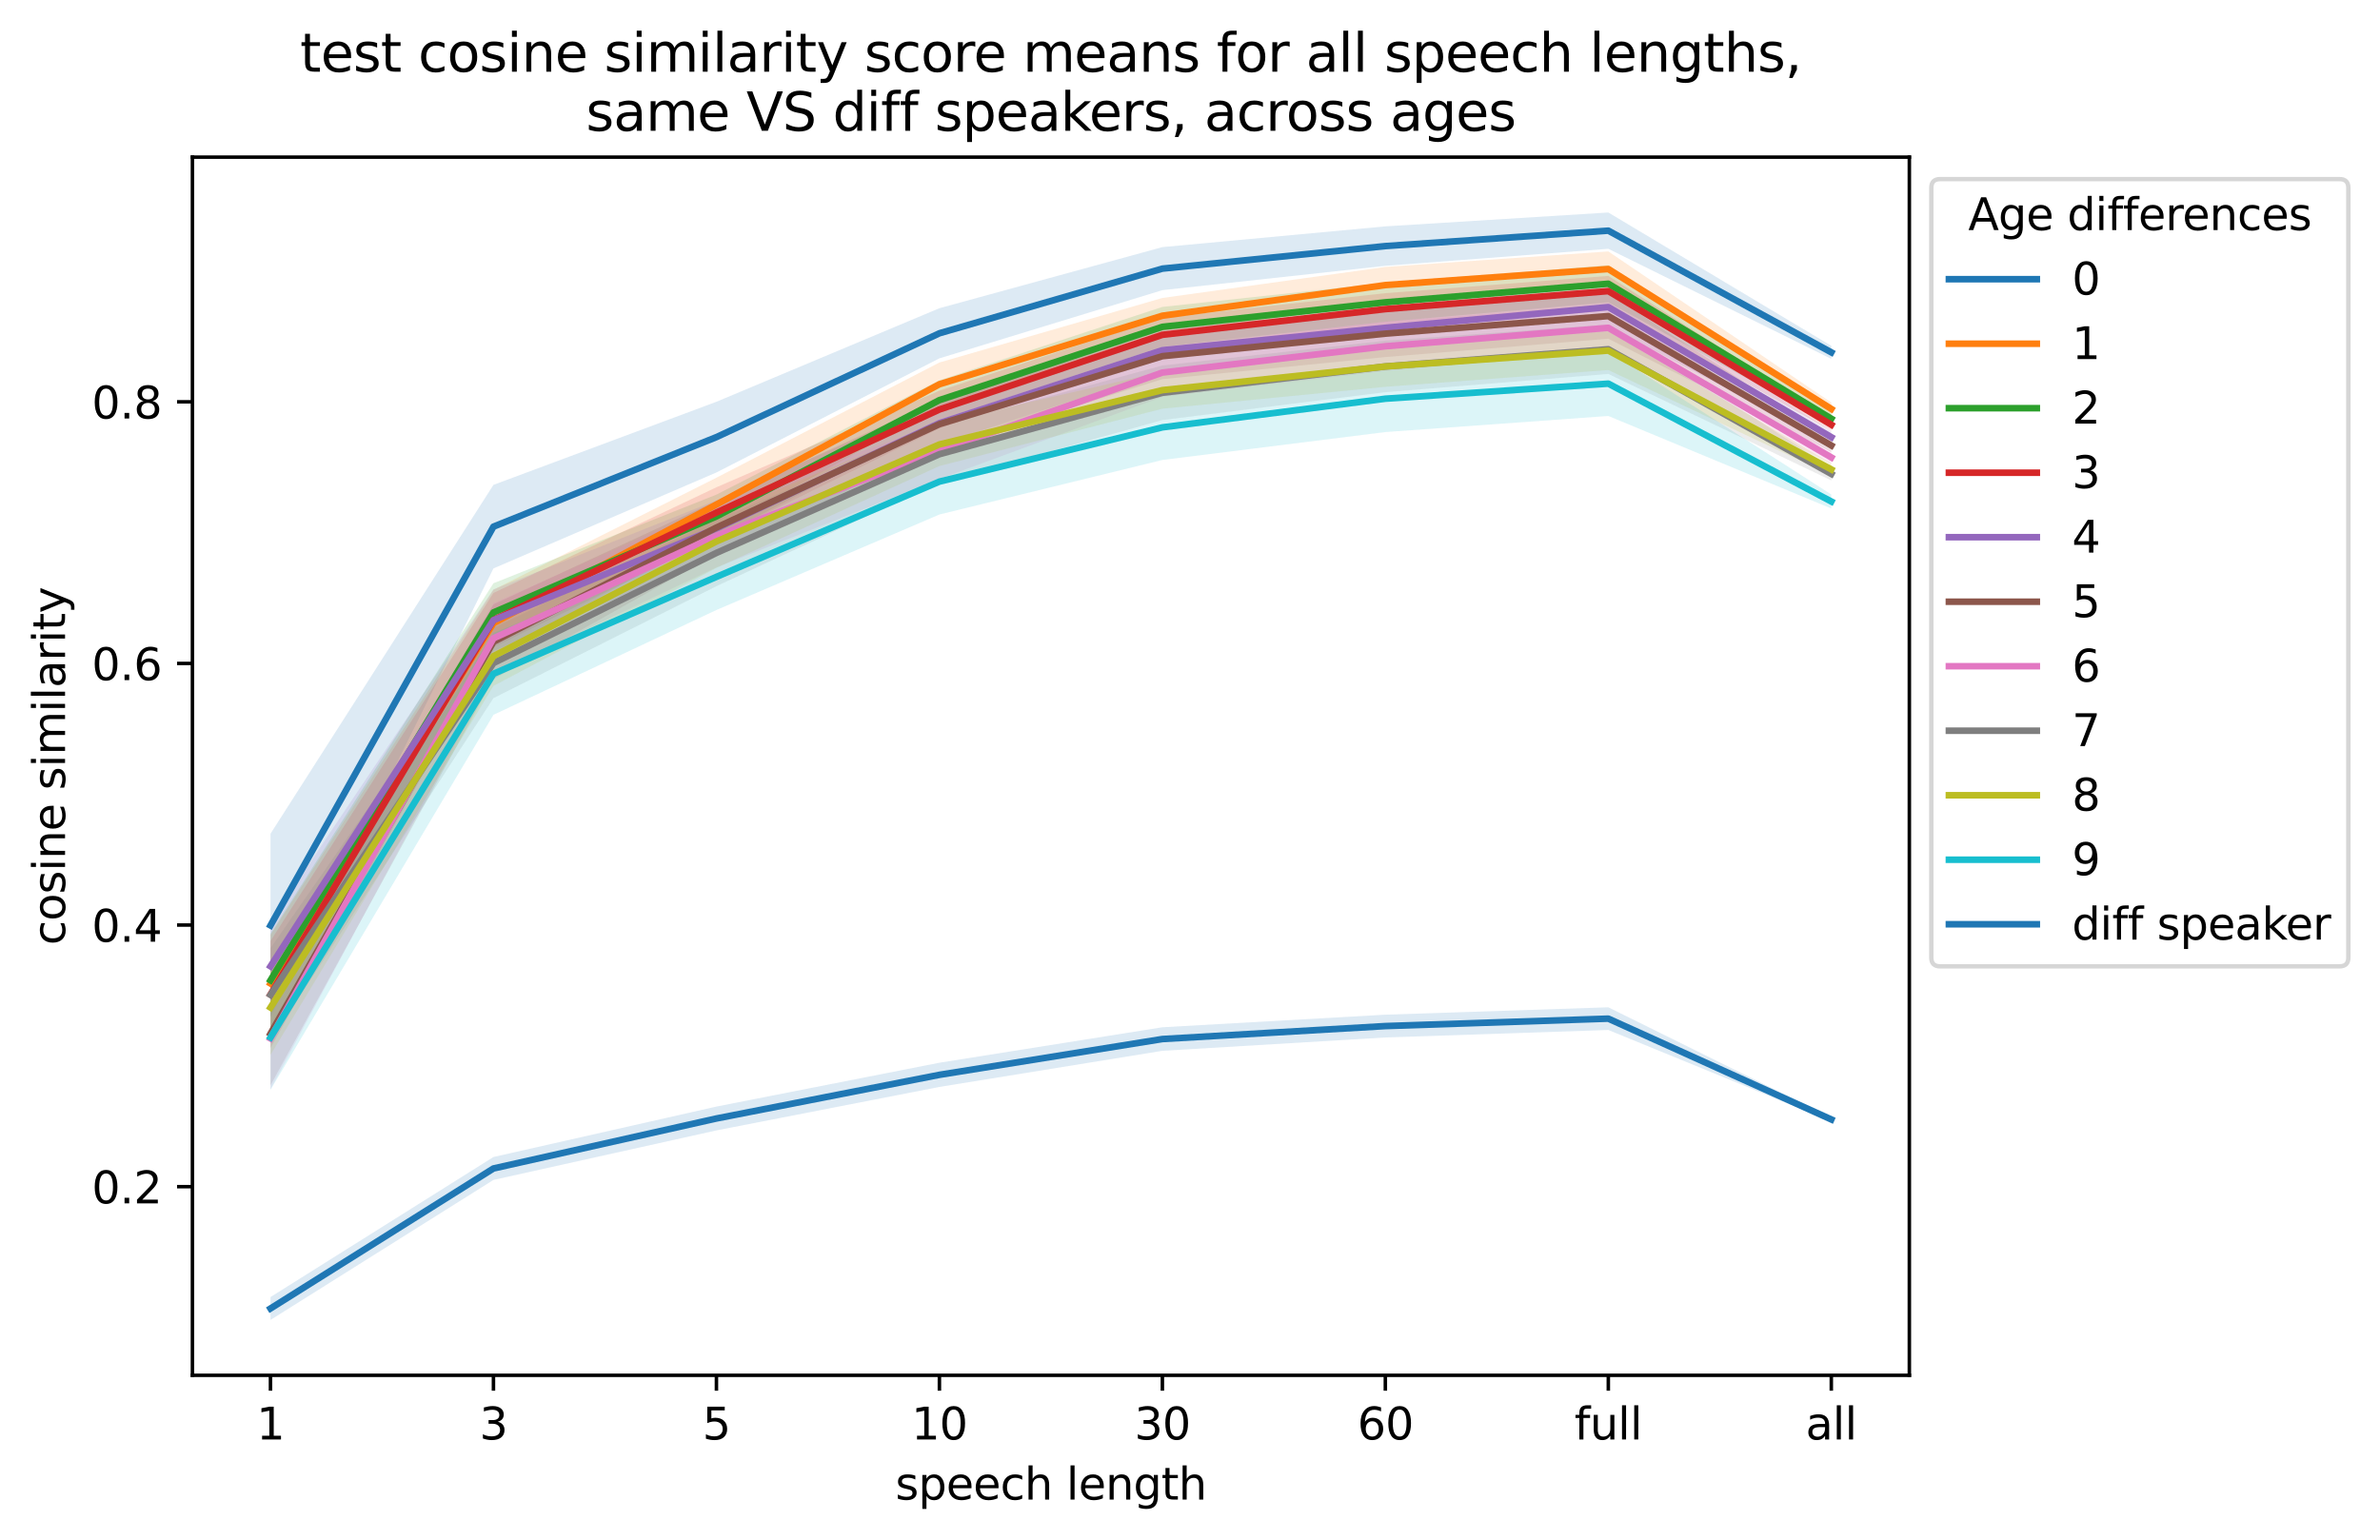 <?xml version="1.0" encoding="utf-8" standalone="no"?>
<!DOCTYPE svg PUBLIC "-//W3C//DTD SVG 1.1//EN"
  "http://www.w3.org/Graphics/SVG/1.1/DTD/svg11.dtd">
<svg xmlns:xlink="http://www.w3.org/1999/xlink" width="541.458pt" height="350.512pt" viewBox="0 0 541.458 350.512" xmlns="http://www.w3.org/2000/svg" version="1.1">
 <defs>
  <style type="text/css">*{stroke-linejoin: round; stroke-linecap: butt}</style>
 </defs>
 <g id="figure_1">
  <g id="patch_1">
   <path d="M 0 350.512 
L 541.458 350.512 
L 541.458 0 
L 0 0 
z
" style="fill: #ffffff"/>
  </g>
  <g id="axes_1">
   <g id="patch_2">
    <path d="M 43.781 312.955 
L 434.381 312.955 
L 434.381 35.755 
L 43.781 35.755 
z
" style="fill: #ffffff"/>
   </g>
   <g id="PolyCollection_1">
    <path d="M 61.536 189.725 
L 61.536 231.459 
L 112.263 129.345 
L 162.99 107.508 
L 213.718 81.543 
L 264.445 66.023 
L 315.172 60.489 
L 365.899 56.618 
L 416.627 81.663 
L 416.627 78.69 
L 416.627 78.69 
L 365.899 48.355 
L 315.172 51.51 
L 264.445 56.231 
L 213.718 70.135 
L 162.99 91.424 
L 112.263 110.333 
L 61.536 189.725 
z
" clip-path="url(#paf6293f698)" style="fill: #1f77b4; fill-opacity: 0.15"/>
   </g>
   <g id="PolyCollection_2">
    <path d="M 61.536 212.739 
L 61.536 234.871 
L 112.263 149.426 
L 162.99 120.903 
L 213.718 92.386 
L 264.445 75.883 
L 315.172 69.003 
L 365.899 65.226 
L 416.627 94.52 
L 416.627 91.592 
L 416.627 91.592 
L 365.899 57.214 
L 315.172 60.744 
L 264.445 67.803 
L 213.718 82.491 
L 162.99 108.702 
L 112.263 134.204 
L 61.536 212.739 
z
" clip-path="url(#paf6293f698)" style="fill: #ff7f0e; fill-opacity: 0.15"/>
   </g>
   <g id="PolyCollection_3">
    <path d="M 61.536 212.44 
L 61.536 233.699 
L 112.263 146.001 
L 162.99 122.485 
L 213.718 95.555 
L 264.445 78.907 
L 315.172 73.216 
L 365.899 68.783 
L 416.627 96.657 
L 416.627 93.885 
L 416.627 93.885 
L 365.899 60.341 
L 315.172 64.368 
L 264.445 69.836 
L 213.718 86.536 
L 162.99 112.55 
L 112.263 132.72 
L 61.536 212.44 
z
" clip-path="url(#paf6293f698)" style="fill: #2ca02c; fill-opacity: 0.15"/>
   </g>
   <g id="PolyCollection_4">
    <path d="M 61.536 214.127 
L 61.536 238.497 
L 112.263 147.281 
L 162.99 122.39 
L 213.718 97.467 
L 264.445 80.056 
L 315.172 73.972 
L 365.899 69.708 
L 416.627 98.017 
L 416.627 95.283 
L 416.627 95.283 
L 365.899 62.781 
L 315.172 66.708 
L 264.445 72.321 
L 213.718 88.901 
L 162.99 110.878 
L 112.263 134.923 
L 61.536 214.127 
z
" clip-path="url(#paf6293f698)" style="fill: #d62728; fill-opacity: 0.15"/>
   </g>
   <g id="PolyCollection_5">
    <path d="M 61.536 209.647 
L 61.536 230.148 
L 112.263 148.151 
L 162.99 126.638 
L 213.718 101.095 
L 264.445 84.448 
L 315.172 79.152 
L 365.899 74.298 
L 416.627 100.842 
L 416.627 98.114 
L 416.627 98.114 
L 365.899 65.465 
L 315.172 70.022 
L 264.445 74.93 
L 213.718 91.479 
L 162.99 113.86 
L 112.263 134.1 
L 61.536 209.647 
z
" clip-path="url(#paf6293f698)" style="fill: #9467bd; fill-opacity: 0.15"/>
   </g>
   <g id="PolyCollection_6">
    <path d="M 61.536 223.464 
L 61.536 246.972 
L 112.263 154.532 
L 162.99 126.092 
L 213.718 102.07 
L 264.445 86.275 
L 315.172 81.249 
L 365.899 77.072 
L 416.627 102.841 
L 416.627 99.901 
L 416.627 99.901 
L 365.899 66.773 
L 315.172 70.598 
L 264.445 75.825 
L 213.718 90.982 
L 162.99 113.986 
L 112.263 137.536 
L 61.536 223.464 
z
" clip-path="url(#paf6293f698)" style="fill: #8c564b; fill-opacity: 0.15"/>
   </g>
   <g id="PolyCollection_7">
    <path d="M 61.536 224.727 
L 61.536 247.882 
L 112.263 153.274 
L 162.99 129.113 
L 213.718 108.989 
L 264.445 90.286 
L 315.172 84.412 
L 365.899 79.836 
L 416.627 105.55 
L 416.627 102.626 
L 416.627 102.626 
L 365.899 69.353 
L 315.172 73.183 
L 264.445 79.272 
L 213.718 96.279 
L 162.99 114.765 
L 112.263 137.24 
L 61.536 224.727 
z
" clip-path="url(#paf6293f698)" style="fill: #e377c2; fill-opacity: 0.15"/>
   </g>
   <g id="PolyCollection_8">
    <path d="M 61.536 215.752 
L 61.536 236.996 
L 112.263 158.86 
L 162.99 133.385 
L 213.718 109.759 
L 264.445 95.591 
L 315.172 89.24 
L 365.899 85.086 
L 416.627 109.324 
L 416.627 106.374 
L 416.627 106.374 
L 365.899 73.86 
L 315.172 77.513 
L 264.445 83.162 
L 213.718 96.962 
L 162.99 118.24 
L 112.263 142.903 
L 61.536 215.752 
z
" clip-path="url(#paf6293f698)" style="fill: #7f7f7f; fill-opacity: 0.15"/>
   </g>
   <g id="PolyCollection_9">
    <path d="M 61.536 218.518 
L 61.536 240.042 
L 112.263 156.073 
L 162.99 129.227 
L 213.718 106.053 
L 264.445 92.998 
L 315.172 88.018 
L 365.899 84.197 
L 416.627 108.17 
L 416.627 105.466 
L 416.627 105.466 
L 365.899 75.359 
L 315.172 78.777 
L 264.445 84.551 
L 213.718 96.217 
L 162.99 117.201 
L 112.263 142.531 
L 61.536 218.518 
z
" clip-path="url(#paf6293f698)" style="fill: #bcbd22; fill-opacity: 0.15"/>
   </g>
   <g id="PolyCollection_10">
    <path d="M 61.536 224.15 
L 61.536 247.998 
L 112.263 162.661 
L 162.99 138.806 
L 213.718 117.077 
L 264.445 104.668 
L 315.172 98.317 
L 365.899 94.656 
L 416.627 115.712 
L 416.627 112.522 
L 416.627 112.522 
L 365.899 79.947 
L 315.172 83.139 
L 264.445 89.826 
L 213.718 102.103 
L 162.99 123.725 
L 112.263 143.99 
L 61.536 224.15 
z
" clip-path="url(#paf6293f698)" style="fill: #17becf; fill-opacity: 0.15"/>
   </g>
   <g id="PolyCollection_11">
    <path d="M 61.536 295.151 
L 61.536 300.356 
L 112.263 268.496 
L 162.99 257.228 
L 213.718 247.334 
L 264.445 239.116 
L 315.172 236.08 
L 365.899 234.375 
L 416.627 255.176 
L 416.627 254.296 
L 416.627 254.296 
L 365.899 229.214 
L 315.172 230.893 
L 264.445 233.756 
L 213.718 241.826 
L 162.99 251.802 
L 112.263 263.28 
L 61.536 295.151 
z
" clip-path="url(#paf6293f698)" style="fill: #1f77b4; fill-opacity: 0.15"/>
   </g>
   <g id="matplotlib.axis_1">
    <g id="xtick_1">
     <g id="line2d_1">
      <defs>
       <path id="m3da72ee8ba" d="M 0 0 
L 0 3.5 
" style="stroke: #000000; stroke-width: 0.8"/>
      </defs>
      <g>
       <use xlink:href="#m3da72ee8ba" x="61.536" y="312.955" style="stroke: #000000; stroke-width: 0.8"/>
      </g>
     </g>
     <g id="text_1">
      <!-- 1 -->
      <g transform="translate(58.355 327.554) scale(0.1 -0.1)">
       <defs>
        <path id="DejaVuSans-31" d="M 794 531 
L 1825 531 
L 1825 4091 
L 703 3866 
L 703 4441 
L 1819 4666 
L 2450 4666 
L 2450 531 
L 3481 531 
L 3481 0 
L 794 0 
L 794 531 
z
" transform="scale(0.016)"/>
       </defs>
       <use xlink:href="#DejaVuSans-31"/>
      </g>
     </g>
    </g>
    <g id="xtick_2">
     <g id="line2d_2">
      <g>
       <use xlink:href="#m3da72ee8ba" x="112.263" y="312.955" style="stroke: #000000; stroke-width: 0.8"/>
      </g>
     </g>
     <g id="text_2">
      <!-- 3 -->
      <g transform="translate(109.082 327.554) scale(0.1 -0.1)">
       <defs>
        <path id="DejaVuSans-33" d="M 2597 2516 
Q 3050 2419 3304 2112 
Q 3559 1806 3559 1356 
Q 3559 666 3084 287 
Q 2609 -91 1734 -91 
Q 1441 -91 1130 -33 
Q 819 25 488 141 
L 488 750 
Q 750 597 1062 519 
Q 1375 441 1716 441 
Q 2309 441 2620 675 
Q 2931 909 2931 1356 
Q 2931 1769 2642 2001 
Q 2353 2234 1838 2234 
L 1294 2234 
L 1294 2753 
L 1863 2753 
Q 2328 2753 2575 2939 
Q 2822 3125 2822 3475 
Q 2822 3834 2567 4026 
Q 2313 4219 1838 4219 
Q 1578 4219 1281 4162 
Q 984 4106 628 3988 
L 628 4550 
Q 988 4650 1302 4700 
Q 1616 4750 1894 4750 
Q 2613 4750 3031 4423 
Q 3450 4097 3450 3541 
Q 3450 3153 3228 2886 
Q 3006 2619 2597 2516 
z
" transform="scale(0.016)"/>
       </defs>
       <use xlink:href="#DejaVuSans-33"/>
      </g>
     </g>
    </g>
    <g id="xtick_3">
     <g id="line2d_3">
      <g>
       <use xlink:href="#m3da72ee8ba" x="162.99" y="312.955" style="stroke: #000000; stroke-width: 0.8"/>
      </g>
     </g>
     <g id="text_3">
      <!-- 5 -->
      <g transform="translate(159.809 327.554) scale(0.1 -0.1)">
       <defs>
        <path id="DejaVuSans-35" d="M 691 4666 
L 3169 4666 
L 3169 4134 
L 1269 4134 
L 1269 2991 
Q 1406 3038 1543 3061 
Q 1681 3084 1819 3084 
Q 2600 3084 3056 2656 
Q 3513 2228 3513 1497 
Q 3513 744 3044 326 
Q 2575 -91 1722 -91 
Q 1428 -91 1123 -41 
Q 819 9 494 109 
L 494 744 
Q 775 591 1075 516 
Q 1375 441 1709 441 
Q 2250 441 2565 725 
Q 2881 1009 2881 1497 
Q 2881 1984 2565 2268 
Q 2250 2553 1709 2553 
Q 1456 2553 1204 2497 
Q 953 2441 691 2322 
L 691 4666 
z
" transform="scale(0.016)"/>
       </defs>
       <use xlink:href="#DejaVuSans-35"/>
      </g>
     </g>
    </g>
    <g id="xtick_4">
     <g id="line2d_4">
      <g>
       <use xlink:href="#m3da72ee8ba" x="213.718" y="312.955" style="stroke: #000000; stroke-width: 0.8"/>
      </g>
     </g>
     <g id="text_4">
      <!-- 10 -->
      <g transform="translate(207.355 327.554) scale(0.1 -0.1)">
       <defs>
        <path id="DejaVuSans-30" d="M 2034 4250 
Q 1547 4250 1301 3770 
Q 1056 3291 1056 2328 
Q 1056 1369 1301 889 
Q 1547 409 2034 409 
Q 2525 409 2770 889 
Q 3016 1369 3016 2328 
Q 3016 3291 2770 3770 
Q 2525 4250 2034 4250 
z
M 2034 4750 
Q 2819 4750 3233 4129 
Q 3647 3509 3647 2328 
Q 3647 1150 3233 529 
Q 2819 -91 2034 -91 
Q 1250 -91 836 529 
Q 422 1150 422 2328 
Q 422 3509 836 4129 
Q 1250 4750 2034 4750 
z
" transform="scale(0.016)"/>
       </defs>
       <use xlink:href="#DejaVuSans-31"/>
       <use xlink:href="#DejaVuSans-30" x="63.623"/>
      </g>
     </g>
    </g>
    <g id="xtick_5">
     <g id="line2d_5">
      <g>
       <use xlink:href="#m3da72ee8ba" x="264.445" y="312.955" style="stroke: #000000; stroke-width: 0.8"/>
      </g>
     </g>
     <g id="text_5">
      <!-- 30 -->
      <g transform="translate(258.082 327.554) scale(0.1 -0.1)">
       <use xlink:href="#DejaVuSans-33"/>
       <use xlink:href="#DejaVuSans-30" x="63.623"/>
      </g>
     </g>
    </g>
    <g id="xtick_6">
     <g id="line2d_6">
      <g>
       <use xlink:href="#m3da72ee8ba" x="315.172" y="312.955" style="stroke: #000000; stroke-width: 0.8"/>
      </g>
     </g>
     <g id="text_6">
      <!-- 60 -->
      <g transform="translate(308.81 327.554) scale(0.1 -0.1)">
       <defs>
        <path id="DejaVuSans-36" d="M 2113 2584 
Q 1688 2584 1439 2293 
Q 1191 2003 1191 1497 
Q 1191 994 1439 701 
Q 1688 409 2113 409 
Q 2538 409 2786 701 
Q 3034 994 3034 1497 
Q 3034 2003 2786 2293 
Q 2538 2584 2113 2584 
z
M 3366 4563 
L 3366 3988 
Q 3128 4100 2886 4159 
Q 2644 4219 2406 4219 
Q 1781 4219 1451 3797 
Q 1122 3375 1075 2522 
Q 1259 2794 1537 2939 
Q 1816 3084 2150 3084 
Q 2853 3084 3261 2657 
Q 3669 2231 3669 1497 
Q 3669 778 3244 343 
Q 2819 -91 2113 -91 
Q 1303 -91 875 529 
Q 447 1150 447 2328 
Q 447 3434 972 4092 
Q 1497 4750 2381 4750 
Q 2619 4750 2861 4703 
Q 3103 4656 3366 4563 
z
" transform="scale(0.016)"/>
       </defs>
       <use xlink:href="#DejaVuSans-36"/>
       <use xlink:href="#DejaVuSans-30" x="63.623"/>
      </g>
     </g>
    </g>
    <g id="xtick_7">
     <g id="line2d_7">
      <g>
       <use xlink:href="#m3da72ee8ba" x="365.899" y="312.955" style="stroke: #000000; stroke-width: 0.8"/>
      </g>
     </g>
     <g id="text_7">
      <!-- full -->
      <g transform="translate(358.192 327.554) scale(0.1 -0.1)">
       <defs>
        <path id="DejaVuSans-66" d="M 2375 4863 
L 2375 4384 
L 1825 4384 
Q 1516 4384 1395 4259 
Q 1275 4134 1275 3809 
L 1275 3500 
L 2222 3500 
L 2222 3053 
L 1275 3053 
L 1275 0 
L 697 0 
L 697 3053 
L 147 3053 
L 147 3500 
L 697 3500 
L 697 3744 
Q 697 4328 969 4595 
Q 1241 4863 1831 4863 
L 2375 4863 
z
" transform="scale(0.016)"/>
        <path id="DejaVuSans-75" d="M 544 1381 
L 544 3500 
L 1119 3500 
L 1119 1403 
Q 1119 906 1312 657 
Q 1506 409 1894 409 
Q 2359 409 2629 706 
Q 2900 1003 2900 1516 
L 2900 3500 
L 3475 3500 
L 3475 0 
L 2900 0 
L 2900 538 
Q 2691 219 2414 64 
Q 2138 -91 1772 -91 
Q 1169 -91 856 284 
Q 544 659 544 1381 
z
M 1991 3584 
L 1991 3584 
z
" transform="scale(0.016)"/>
        <path id="DejaVuSans-6c" d="M 603 4863 
L 1178 4863 
L 1178 0 
L 603 0 
L 603 4863 
z
" transform="scale(0.016)"/>
       </defs>
       <use xlink:href="#DejaVuSans-66"/>
       <use xlink:href="#DejaVuSans-75" x="35.205"/>
       <use xlink:href="#DejaVuSans-6c" x="98.584"/>
       <use xlink:href="#DejaVuSans-6c" x="126.367"/>
      </g>
     </g>
    </g>
    <g id="xtick_8">
     <g id="line2d_8">
      <g>
       <use xlink:href="#m3da72ee8ba" x="416.627" y="312.955" style="stroke: #000000; stroke-width: 0.8"/>
      </g>
     </g>
     <g id="text_8">
      <!-- all -->
      <g transform="translate(410.785 327.554) scale(0.1 -0.1)">
       <defs>
        <path id="DejaVuSans-61" d="M 2194 1759 
Q 1497 1759 1228 1600 
Q 959 1441 959 1056 
Q 959 750 1161 570 
Q 1363 391 1709 391 
Q 2188 391 2477 730 
Q 2766 1069 2766 1631 
L 2766 1759 
L 2194 1759 
z
M 3341 1997 
L 3341 0 
L 2766 0 
L 2766 531 
Q 2569 213 2275 61 
Q 1981 -91 1556 -91 
Q 1019 -91 701 211 
Q 384 513 384 1019 
Q 384 1609 779 1909 
Q 1175 2209 1959 2209 
L 2766 2209 
L 2766 2266 
Q 2766 2663 2505 2880 
Q 2244 3097 1772 3097 
Q 1472 3097 1187 3025 
Q 903 2953 641 2809 
L 641 3341 
Q 956 3463 1253 3523 
Q 1550 3584 1831 3584 
Q 2591 3584 2966 3190 
Q 3341 2797 3341 1997 
z
" transform="scale(0.016)"/>
       </defs>
       <use xlink:href="#DejaVuSans-61"/>
       <use xlink:href="#DejaVuSans-6c" x="61.279"/>
       <use xlink:href="#DejaVuSans-6c" x="89.062"/>
      </g>
     </g>
    </g>
    <g id="text_9">
     <!-- speech length -->
     <g transform="translate(203.705 341.232) scale(0.1 -0.1)">
      <defs>
       <path id="DejaVuSans-73" d="M 2834 3397 
L 2834 2853 
Q 2591 2978 2328 3040 
Q 2066 3103 1784 3103 
Q 1356 3103 1142 2972 
Q 928 2841 928 2578 
Q 928 2378 1081 2264 
Q 1234 2150 1697 2047 
L 1894 2003 
Q 2506 1872 2764 1633 
Q 3022 1394 3022 966 
Q 3022 478 2636 193 
Q 2250 -91 1575 -91 
Q 1294 -91 989 -36 
Q 684 19 347 128 
L 347 722 
Q 666 556 975 473 
Q 1284 391 1588 391 
Q 1994 391 2212 530 
Q 2431 669 2431 922 
Q 2431 1156 2273 1281 
Q 2116 1406 1581 1522 
L 1381 1569 
Q 847 1681 609 1914 
Q 372 2147 372 2553 
Q 372 3047 722 3315 
Q 1072 3584 1716 3584 
Q 2034 3584 2315 3537 
Q 2597 3491 2834 3397 
z
" transform="scale(0.016)"/>
       <path id="DejaVuSans-70" d="M 1159 525 
L 1159 -1331 
L 581 -1331 
L 581 3500 
L 1159 3500 
L 1159 2969 
Q 1341 3281 1617 3432 
Q 1894 3584 2278 3584 
Q 2916 3584 3314 3078 
Q 3713 2572 3713 1747 
Q 3713 922 3314 415 
Q 2916 -91 2278 -91 
Q 1894 -91 1617 61 
Q 1341 213 1159 525 
z
M 3116 1747 
Q 3116 2381 2855 2742 
Q 2594 3103 2138 3103 
Q 1681 3103 1420 2742 
Q 1159 2381 1159 1747 
Q 1159 1113 1420 752 
Q 1681 391 2138 391 
Q 2594 391 2855 752 
Q 3116 1113 3116 1747 
z
" transform="scale(0.016)"/>
       <path id="DejaVuSans-65" d="M 3597 1894 
L 3597 1613 
L 953 1613 
Q 991 1019 1311 708 
Q 1631 397 2203 397 
Q 2534 397 2845 478 
Q 3156 559 3463 722 
L 3463 178 
Q 3153 47 2828 -22 
Q 2503 -91 2169 -91 
Q 1331 -91 842 396 
Q 353 884 353 1716 
Q 353 2575 817 3079 
Q 1281 3584 2069 3584 
Q 2775 3584 3186 3129 
Q 3597 2675 3597 1894 
z
M 3022 2063 
Q 3016 2534 2758 2815 
Q 2500 3097 2075 3097 
Q 1594 3097 1305 2825 
Q 1016 2553 972 2059 
L 3022 2063 
z
" transform="scale(0.016)"/>
       <path id="DejaVuSans-63" d="M 3122 3366 
L 3122 2828 
Q 2878 2963 2633 3030 
Q 2388 3097 2138 3097 
Q 1578 3097 1268 2742 
Q 959 2388 959 1747 
Q 959 1106 1268 751 
Q 1578 397 2138 397 
Q 2388 397 2633 464 
Q 2878 531 3122 666 
L 3122 134 
Q 2881 22 2623 -34 
Q 2366 -91 2075 -91 
Q 1284 -91 818 406 
Q 353 903 353 1747 
Q 353 2603 823 3093 
Q 1294 3584 2113 3584 
Q 2378 3584 2631 3529 
Q 2884 3475 3122 3366 
z
" transform="scale(0.016)"/>
       <path id="DejaVuSans-68" d="M 3513 2113 
L 3513 0 
L 2938 0 
L 2938 2094 
Q 2938 2591 2744 2837 
Q 2550 3084 2163 3084 
Q 1697 3084 1428 2787 
Q 1159 2491 1159 1978 
L 1159 0 
L 581 0 
L 581 4863 
L 1159 4863 
L 1159 2956 
Q 1366 3272 1645 3428 
Q 1925 3584 2291 3584 
Q 2894 3584 3203 3211 
Q 3513 2838 3513 2113 
z
" transform="scale(0.016)"/>
       <path id="DejaVuSans-20" transform="scale(0.016)"/>
       <path id="DejaVuSans-6e" d="M 3513 2113 
L 3513 0 
L 2938 0 
L 2938 2094 
Q 2938 2591 2744 2837 
Q 2550 3084 2163 3084 
Q 1697 3084 1428 2787 
Q 1159 2491 1159 1978 
L 1159 0 
L 581 0 
L 581 3500 
L 1159 3500 
L 1159 2956 
Q 1366 3272 1645 3428 
Q 1925 3584 2291 3584 
Q 2894 3584 3203 3211 
Q 3513 2838 3513 2113 
z
" transform="scale(0.016)"/>
       <path id="DejaVuSans-67" d="M 2906 1791 
Q 2906 2416 2648 2759 
Q 2391 3103 1925 3103 
Q 1463 3103 1205 2759 
Q 947 2416 947 1791 
Q 947 1169 1205 825 
Q 1463 481 1925 481 
Q 2391 481 2648 825 
Q 2906 1169 2906 1791 
z
M 3481 434 
Q 3481 -459 3084 -895 
Q 2688 -1331 1869 -1331 
Q 1566 -1331 1297 -1286 
Q 1028 -1241 775 -1147 
L 775 -588 
Q 1028 -725 1275 -790 
Q 1522 -856 1778 -856 
Q 2344 -856 2625 -561 
Q 2906 -266 2906 331 
L 2906 616 
Q 2728 306 2450 153 
Q 2172 0 1784 0 
Q 1141 0 747 490 
Q 353 981 353 1791 
Q 353 2603 747 3093 
Q 1141 3584 1784 3584 
Q 2172 3584 2450 3431 
Q 2728 3278 2906 2969 
L 2906 3500 
L 3481 3500 
L 3481 434 
z
" transform="scale(0.016)"/>
       <path id="DejaVuSans-74" d="M 1172 4494 
L 1172 3500 
L 2356 3500 
L 2356 3053 
L 1172 3053 
L 1172 1153 
Q 1172 725 1289 603 
Q 1406 481 1766 481 
L 2356 481 
L 2356 0 
L 1766 0 
Q 1100 0 847 248 
Q 594 497 594 1153 
L 594 3053 
L 172 3053 
L 172 3500 
L 594 3500 
L 594 4494 
L 1172 4494 
z
" transform="scale(0.016)"/>
      </defs>
      <use xlink:href="#DejaVuSans-73"/>
      <use xlink:href="#DejaVuSans-70" x="52.1"/>
      <use xlink:href="#DejaVuSans-65" x="115.576"/>
      <use xlink:href="#DejaVuSans-65" x="177.1"/>
      <use xlink:href="#DejaVuSans-63" x="238.623"/>
      <use xlink:href="#DejaVuSans-68" x="293.604"/>
      <use xlink:href="#DejaVuSans-20" x="356.982"/>
      <use xlink:href="#DejaVuSans-6c" x="388.77"/>
      <use xlink:href="#DejaVuSans-65" x="416.553"/>
      <use xlink:href="#DejaVuSans-6e" x="478.076"/>
      <use xlink:href="#DejaVuSans-67" x="541.455"/>
      <use xlink:href="#DejaVuSans-74" x="604.932"/>
      <use xlink:href="#DejaVuSans-68" x="644.141"/>
     </g>
    </g>
   </g>
   <g id="matplotlib.axis_2">
    <g id="ytick_1">
     <g id="line2d_9">
      <defs>
       <path id="m1870415b0f" d="M 0 0 
L -3.5 0 
" style="stroke: #000000; stroke-width: 0.8"/>
      </defs>
      <g>
       <use xlink:href="#m1870415b0f" x="43.781" y="270.027" style="stroke: #000000; stroke-width: 0.8"/>
      </g>
     </g>
     <g id="text_10">
      <!-- 0.2 -->
      <g transform="translate(20.878 273.826) scale(0.1 -0.1)">
       <defs>
        <path id="DejaVuSans-2e" d="M 684 794 
L 1344 794 
L 1344 0 
L 684 0 
L 684 794 
z
" transform="scale(0.016)"/>
        <path id="DejaVuSans-32" d="M 1228 531 
L 3431 531 
L 3431 0 
L 469 0 
L 469 531 
Q 828 903 1448 1529 
Q 2069 2156 2228 2338 
Q 2531 2678 2651 2914 
Q 2772 3150 2772 3378 
Q 2772 3750 2511 3984 
Q 2250 4219 1831 4219 
Q 1534 4219 1204 4116 
Q 875 4013 500 3803 
L 500 4441 
Q 881 4594 1212 4672 
Q 1544 4750 1819 4750 
Q 2544 4750 2975 4387 
Q 3406 4025 3406 3419 
Q 3406 3131 3298 2873 
Q 3191 2616 2906 2266 
Q 2828 2175 2409 1742 
Q 1991 1309 1228 531 
z
" transform="scale(0.016)"/>
       </defs>
       <use xlink:href="#DejaVuSans-30"/>
       <use xlink:href="#DejaVuSans-2e" x="63.623"/>
       <use xlink:href="#DejaVuSans-32" x="95.41"/>
      </g>
     </g>
    </g>
    <g id="ytick_2">
     <g id="line2d_10">
      <g>
       <use xlink:href="#m1870415b0f" x="43.781" y="210.495" style="stroke: #000000; stroke-width: 0.8"/>
      </g>
     </g>
     <g id="text_11">
      <!-- 0.4 -->
      <g transform="translate(20.878 214.294) scale(0.1 -0.1)">
       <defs>
        <path id="DejaVuSans-34" d="M 2419 4116 
L 825 1625 
L 2419 1625 
L 2419 4116 
z
M 2253 4666 
L 3047 4666 
L 3047 1625 
L 3713 1625 
L 3713 1100 
L 3047 1100 
L 3047 0 
L 2419 0 
L 2419 1100 
L 313 1100 
L 313 1709 
L 2253 4666 
z
" transform="scale(0.016)"/>
       </defs>
       <use xlink:href="#DejaVuSans-30"/>
       <use xlink:href="#DejaVuSans-2e" x="63.623"/>
       <use xlink:href="#DejaVuSans-34" x="95.41"/>
      </g>
     </g>
    </g>
    <g id="ytick_3">
     <g id="line2d_11">
      <g>
       <use xlink:href="#m1870415b0f" x="43.781" y="150.963" style="stroke: #000000; stroke-width: 0.8"/>
      </g>
     </g>
     <g id="text_12">
      <!-- 0.6 -->
      <g transform="translate(20.878 154.762) scale(0.1 -0.1)">
       <use xlink:href="#DejaVuSans-30"/>
       <use xlink:href="#DejaVuSans-2e" x="63.623"/>
       <use xlink:href="#DejaVuSans-36" x="95.41"/>
      </g>
     </g>
    </g>
    <g id="ytick_4">
     <g id="line2d_12">
      <g>
       <use xlink:href="#m1870415b0f" x="43.781" y="91.431" style="stroke: #000000; stroke-width: 0.8"/>
      </g>
     </g>
     <g id="text_13">
      <!-- 0.8 -->
      <g transform="translate(20.878 95.23) scale(0.1 -0.1)">
       <defs>
        <path id="DejaVuSans-38" d="M 2034 2216 
Q 1584 2216 1326 1975 
Q 1069 1734 1069 1313 
Q 1069 891 1326 650 
Q 1584 409 2034 409 
Q 2484 409 2743 651 
Q 3003 894 3003 1313 
Q 3003 1734 2745 1975 
Q 2488 2216 2034 2216 
z
M 1403 2484 
Q 997 2584 770 2862 
Q 544 3141 544 3541 
Q 544 4100 942 4425 
Q 1341 4750 2034 4750 
Q 2731 4750 3128 4425 
Q 3525 4100 3525 3541 
Q 3525 3141 3298 2862 
Q 3072 2584 2669 2484 
Q 3125 2378 3379 2068 
Q 3634 1759 3634 1313 
Q 3634 634 3220 271 
Q 2806 -91 2034 -91 
Q 1263 -91 848 271 
Q 434 634 434 1313 
Q 434 1759 690 2068 
Q 947 2378 1403 2484 
z
M 1172 3481 
Q 1172 3119 1398 2916 
Q 1625 2713 2034 2713 
Q 2441 2713 2670 2916 
Q 2900 3119 2900 3481 
Q 2900 3844 2670 4047 
Q 2441 4250 2034 4250 
Q 1625 4250 1398 4047 
Q 1172 3844 1172 3481 
z
" transform="scale(0.016)"/>
       </defs>
       <use xlink:href="#DejaVuSans-30"/>
       <use xlink:href="#DejaVuSans-2e" x="63.623"/>
       <use xlink:href="#DejaVuSans-38" x="95.41"/>
      </g>
     </g>
    </g>
    <g id="text_14">
     <!-- cosine similarity -->
     <g transform="translate(14.798 215.063) rotate(-90) scale(0.1 -0.1)">
      <defs>
       <path id="DejaVuSans-6f" d="M 1959 3097 
Q 1497 3097 1228 2736 
Q 959 2375 959 1747 
Q 959 1119 1226 758 
Q 1494 397 1959 397 
Q 2419 397 2687 759 
Q 2956 1122 2956 1747 
Q 2956 2369 2687 2733 
Q 2419 3097 1959 3097 
z
M 1959 3584 
Q 2709 3584 3137 3096 
Q 3566 2609 3566 1747 
Q 3566 888 3137 398 
Q 2709 -91 1959 -91 
Q 1206 -91 779 398 
Q 353 888 353 1747 
Q 353 2609 779 3096 
Q 1206 3584 1959 3584 
z
" transform="scale(0.016)"/>
       <path id="DejaVuSans-69" d="M 603 3500 
L 1178 3500 
L 1178 0 
L 603 0 
L 603 3500 
z
M 603 4863 
L 1178 4863 
L 1178 4134 
L 603 4134 
L 603 4863 
z
" transform="scale(0.016)"/>
       <path id="DejaVuSans-6d" d="M 3328 2828 
Q 3544 3216 3844 3400 
Q 4144 3584 4550 3584 
Q 5097 3584 5394 3201 
Q 5691 2819 5691 2113 
L 5691 0 
L 5113 0 
L 5113 2094 
Q 5113 2597 4934 2840 
Q 4756 3084 4391 3084 
Q 3944 3084 3684 2787 
Q 3425 2491 3425 1978 
L 3425 0 
L 2847 0 
L 2847 2094 
Q 2847 2600 2669 2842 
Q 2491 3084 2119 3084 
Q 1678 3084 1418 2786 
Q 1159 2488 1159 1978 
L 1159 0 
L 581 0 
L 581 3500 
L 1159 3500 
L 1159 2956 
Q 1356 3278 1631 3431 
Q 1906 3584 2284 3584 
Q 2666 3584 2933 3390 
Q 3200 3197 3328 2828 
z
" transform="scale(0.016)"/>
       <path id="DejaVuSans-72" d="M 2631 2963 
Q 2534 3019 2420 3045 
Q 2306 3072 2169 3072 
Q 1681 3072 1420 2755 
Q 1159 2438 1159 1844 
L 1159 0 
L 581 0 
L 581 3500 
L 1159 3500 
L 1159 2956 
Q 1341 3275 1631 3429 
Q 1922 3584 2338 3584 
Q 2397 3584 2469 3576 
Q 2541 3569 2628 3553 
L 2631 2963 
z
" transform="scale(0.016)"/>
       <path id="DejaVuSans-79" d="M 2059 -325 
Q 1816 -950 1584 -1140 
Q 1353 -1331 966 -1331 
L 506 -1331 
L 506 -850 
L 844 -850 
Q 1081 -850 1212 -737 
Q 1344 -625 1503 -206 
L 1606 56 
L 191 3500 
L 800 3500 
L 1894 763 
L 2988 3500 
L 3597 3500 
L 2059 -325 
z
" transform="scale(0.016)"/>
      </defs>
      <use xlink:href="#DejaVuSans-63"/>
      <use xlink:href="#DejaVuSans-6f" x="54.98"/>
      <use xlink:href="#DejaVuSans-73" x="116.162"/>
      <use xlink:href="#DejaVuSans-69" x="168.262"/>
      <use xlink:href="#DejaVuSans-6e" x="196.045"/>
      <use xlink:href="#DejaVuSans-65" x="259.424"/>
      <use xlink:href="#DejaVuSans-20" x="320.947"/>
      <use xlink:href="#DejaVuSans-73" x="352.734"/>
      <use xlink:href="#DejaVuSans-69" x="404.834"/>
      <use xlink:href="#DejaVuSans-6d" x="432.617"/>
      <use xlink:href="#DejaVuSans-69" x="530.029"/>
      <use xlink:href="#DejaVuSans-6c" x="557.812"/>
      <use xlink:href="#DejaVuSans-61" x="585.596"/>
      <use xlink:href="#DejaVuSans-72" x="646.875"/>
      <use xlink:href="#DejaVuSans-69" x="687.988"/>
      <use xlink:href="#DejaVuSans-74" x="715.771"/>
      <use xlink:href="#DejaVuSans-79" x="754.98"/>
     </g>
    </g>
   </g>
   <g id="line2d_13">
    <path d="M 61.536 210.592 
L 112.263 119.839 
L 162.99 99.466 
L 213.718 75.839 
L 264.445 61.127 
L 315.172 55.999 
L 365.899 52.487 
L 416.627 80.176 
" clip-path="url(#paf6293f698)" style="fill: none; stroke: #1f77b4; stroke-width: 1.5; stroke-linecap: square"/>
   </g>
   <g id="line2d_14">
    <path d="M 61.536 223.805 
L 112.263 141.815 
L 162.99 114.803 
L 213.718 87.438 
L 264.445 71.843 
L 315.172 64.873 
L 365.899 61.22 
L 416.627 93.056 
" clip-path="url(#paf6293f698)" style="fill: none; stroke: #ff7f0e; stroke-width: 1.5; stroke-linecap: square"/>
   </g>
   <g id="line2d_15">
    <path d="M 61.536 223.07 
L 112.263 139.361 
L 162.99 117.517 
L 213.718 91.046 
L 264.445 74.371 
L 315.172 68.792 
L 365.899 64.562 
L 416.627 95.271 
" clip-path="url(#paf6293f698)" style="fill: none; stroke: #2ca02c; stroke-width: 1.5; stroke-linecap: square"/>
   </g>
   <g id="line2d_16">
    <path d="M 61.536 226.312 
L 112.263 141.102 
L 162.99 116.634 
L 213.718 93.184 
L 264.445 76.188 
L 315.172 70.34 
L 365.899 66.244 
L 416.627 96.65 
" clip-path="url(#paf6293f698)" style="fill: none; stroke: #d62728; stroke-width: 1.5; stroke-linecap: square"/>
   </g>
   <g id="line2d_17">
    <path d="M 61.536 219.898 
L 112.263 141.125 
L 162.99 120.249 
L 213.718 96.287 
L 264.445 79.689 
L 315.172 74.587 
L 365.899 69.881 
L 416.627 99.478 
" clip-path="url(#paf6293f698)" style="fill: none; stroke: #9467bd; stroke-width: 1.5; stroke-linecap: square"/>
   </g>
   <g id="line2d_18">
    <path d="M 61.536 235.218 
L 112.263 146.034 
L 162.99 120.039 
L 213.718 96.526 
L 264.445 81.05 
L 315.172 75.924 
L 365.899 71.923 
L 416.627 101.371 
" clip-path="url(#paf6293f698)" style="fill: none; stroke: #8c564b; stroke-width: 1.5; stroke-linecap: square"/>
   </g>
   <g id="line2d_19">
    <path d="M 61.536 236.305 
L 112.263 145.257 
L 162.99 121.939 
L 213.718 102.634 
L 264.445 84.779 
L 315.172 78.798 
L 365.899 74.595 
L 416.627 104.088 
" clip-path="url(#paf6293f698)" style="fill: none; stroke: #e377c2; stroke-width: 1.5; stroke-linecap: square"/>
   </g>
   <g id="line2d_20">
    <path d="M 61.536 226.374 
L 112.263 150.882 
L 162.99 125.813 
L 213.718 103.361 
L 264.445 89.376 
L 315.172 83.377 
L 365.899 79.473 
L 416.627 107.849 
" clip-path="url(#paf6293f698)" style="fill: none; stroke: #7f7f7f; stroke-width: 1.5; stroke-linecap: square"/>
   </g>
   <g id="line2d_21">
    <path d="M 61.536 229.28 
L 112.263 149.302 
L 162.99 123.214 
L 213.718 101.135 
L 264.445 88.774 
L 315.172 83.398 
L 365.899 79.778 
L 416.627 106.818 
" clip-path="url(#paf6293f698)" style="fill: none; stroke: #bcbd22; stroke-width: 1.5; stroke-linecap: square"/>
   </g>
   <g id="line2d_22">
    <path d="M 61.536 236.074 
L 112.263 153.325 
L 162.99 131.266 
L 213.718 109.59 
L 264.445 97.247 
L 315.172 90.728 
L 365.899 87.301 
L 416.627 114.117 
" clip-path="url(#paf6293f698)" style="fill: none; stroke: #17becf; stroke-width: 1.5; stroke-linecap: square"/>
   </g>
   <g id="line2d_23">
    <path d="M 61.536 297.753 
L 112.263 265.888 
L 162.99 254.515 
L 213.718 244.58 
L 264.445 236.436 
L 315.172 233.487 
L 365.899 231.794 
L 416.627 254.736 
" clip-path="url(#paf6293f698)" style="fill: none; stroke: #1f77b4; stroke-width: 1.5; stroke-linecap: square"/>
   </g>
   <g id="patch_3">
    <path d="M 43.781 312.955 
L 43.781 35.755 
" style="fill: none; stroke: #000000; stroke-width: 0.8; stroke-linejoin: miter; stroke-linecap: square"/>
   </g>
   <g id="patch_4">
    <path d="M 434.381 312.955 
L 434.381 35.755 
" style="fill: none; stroke: #000000; stroke-width: 0.8; stroke-linejoin: miter; stroke-linecap: square"/>
   </g>
   <g id="patch_5">
    <path d="M 43.781 312.955 
L 434.381 312.955 
" style="fill: none; stroke: #000000; stroke-width: 0.8; stroke-linejoin: miter; stroke-linecap: square"/>
   </g>
   <g id="patch_6">
    <path d="M 43.781 35.755 
L 434.381 35.755 
" style="fill: none; stroke: #000000; stroke-width: 0.8; stroke-linejoin: miter; stroke-linecap: square"/>
   </g>
   <g id="text_15">
    <!-- test cosine similarity score means for all speech lengths, -->
    <g transform="translate(68.264 16.318) scale(0.12 -0.12)">
     <defs>
      <path id="DejaVuSans-2c" d="M 750 794 
L 1409 794 
L 1409 256 
L 897 -744 
L 494 -744 
L 750 256 
L 750 794 
z
" transform="scale(0.016)"/>
     </defs>
     <use xlink:href="#DejaVuSans-74"/>
     <use xlink:href="#DejaVuSans-65" x="39.209"/>
     <use xlink:href="#DejaVuSans-73" x="100.732"/>
     <use xlink:href="#DejaVuSans-74" x="152.832"/>
     <use xlink:href="#DejaVuSans-20" x="192.041"/>
     <use xlink:href="#DejaVuSans-63" x="223.828"/>
     <use xlink:href="#DejaVuSans-6f" x="278.809"/>
     <use xlink:href="#DejaVuSans-73" x="339.99"/>
     <use xlink:href="#DejaVuSans-69" x="392.09"/>
     <use xlink:href="#DejaVuSans-6e" x="419.873"/>
     <use xlink:href="#DejaVuSans-65" x="483.252"/>
     <use xlink:href="#DejaVuSans-20" x="544.775"/>
     <use xlink:href="#DejaVuSans-73" x="576.562"/>
     <use xlink:href="#DejaVuSans-69" x="628.662"/>
     <use xlink:href="#DejaVuSans-6d" x="656.445"/>
     <use xlink:href="#DejaVuSans-69" x="753.857"/>
     <use xlink:href="#DejaVuSans-6c" x="781.641"/>
     <use xlink:href="#DejaVuSans-61" x="809.424"/>
     <use xlink:href="#DejaVuSans-72" x="870.703"/>
     <use xlink:href="#DejaVuSans-69" x="911.816"/>
     <use xlink:href="#DejaVuSans-74" x="939.6"/>
     <use xlink:href="#DejaVuSans-79" x="978.809"/>
     <use xlink:href="#DejaVuSans-20" x="1037.988"/>
     <use xlink:href="#DejaVuSans-73" x="1069.775"/>
     <use xlink:href="#DejaVuSans-63" x="1121.875"/>
     <use xlink:href="#DejaVuSans-6f" x="1176.855"/>
     <use xlink:href="#DejaVuSans-72" x="1238.037"/>
     <use xlink:href="#DejaVuSans-65" x="1276.9"/>
     <use xlink:href="#DejaVuSans-20" x="1338.424"/>
     <use xlink:href="#DejaVuSans-6d" x="1370.211"/>
     <use xlink:href="#DejaVuSans-65" x="1467.623"/>
     <use xlink:href="#DejaVuSans-61" x="1529.146"/>
     <use xlink:href="#DejaVuSans-6e" x="1590.426"/>
     <use xlink:href="#DejaVuSans-73" x="1653.805"/>
     <use xlink:href="#DejaVuSans-20" x="1705.904"/>
     <use xlink:href="#DejaVuSans-66" x="1737.691"/>
     <use xlink:href="#DejaVuSans-6f" x="1772.896"/>
     <use xlink:href="#DejaVuSans-72" x="1834.078"/>
     <use xlink:href="#DejaVuSans-20" x="1875.191"/>
     <use xlink:href="#DejaVuSans-61" x="1906.979"/>
     <use xlink:href="#DejaVuSans-6c" x="1968.258"/>
     <use xlink:href="#DejaVuSans-6c" x="1996.041"/>
     <use xlink:href="#DejaVuSans-20" x="2023.824"/>
     <use xlink:href="#DejaVuSans-73" x="2055.611"/>
     <use xlink:href="#DejaVuSans-70" x="2107.711"/>
     <use xlink:href="#DejaVuSans-65" x="2171.188"/>
     <use xlink:href="#DejaVuSans-65" x="2232.711"/>
     <use xlink:href="#DejaVuSans-63" x="2294.234"/>
     <use xlink:href="#DejaVuSans-68" x="2349.215"/>
     <use xlink:href="#DejaVuSans-20" x="2412.594"/>
     <use xlink:href="#DejaVuSans-6c" x="2444.381"/>
     <use xlink:href="#DejaVuSans-65" x="2472.164"/>
     <use xlink:href="#DejaVuSans-6e" x="2533.688"/>
     <use xlink:href="#DejaVuSans-67" x="2597.066"/>
     <use xlink:href="#DejaVuSans-74" x="2660.543"/>
     <use xlink:href="#DejaVuSans-68" x="2699.752"/>
     <use xlink:href="#DejaVuSans-73" x="2763.131"/>
     <use xlink:href="#DejaVuSans-2c" x="2815.23"/>
    </g>
    <!-- same VS diff speakers, across ages -->
    <g transform="translate(133.31 29.756) scale(0.12 -0.12)">
     <defs>
      <path id="DejaVuSans-56" d="M 1831 0 
L 50 4666 
L 709 4666 
L 2188 738 
L 3669 4666 
L 4325 4666 
L 2547 0 
L 1831 0 
z
" transform="scale(0.016)"/>
      <path id="DejaVuSans-53" d="M 3425 4513 
L 3425 3897 
Q 3066 4069 2747 4153 
Q 2428 4238 2131 4238 
Q 1616 4238 1336 4038 
Q 1056 3838 1056 3469 
Q 1056 3159 1242 3001 
Q 1428 2844 1947 2747 
L 2328 2669 
Q 3034 2534 3370 2195 
Q 3706 1856 3706 1288 
Q 3706 609 3251 259 
Q 2797 -91 1919 -91 
Q 1588 -91 1214 -16 
Q 841 59 441 206 
L 441 856 
Q 825 641 1194 531 
Q 1563 422 1919 422 
Q 2459 422 2753 634 
Q 3047 847 3047 1241 
Q 3047 1584 2836 1778 
Q 2625 1972 2144 2069 
L 1759 2144 
Q 1053 2284 737 2584 
Q 422 2884 422 3419 
Q 422 4038 858 4394 
Q 1294 4750 2059 4750 
Q 2388 4750 2728 4690 
Q 3069 4631 3425 4513 
z
" transform="scale(0.016)"/>
      <path id="DejaVuSans-64" d="M 2906 2969 
L 2906 4863 
L 3481 4863 
L 3481 0 
L 2906 0 
L 2906 525 
Q 2725 213 2448 61 
Q 2172 -91 1784 -91 
Q 1150 -91 751 415 
Q 353 922 353 1747 
Q 353 2572 751 3078 
Q 1150 3584 1784 3584 
Q 2172 3584 2448 3432 
Q 2725 3281 2906 2969 
z
M 947 1747 
Q 947 1113 1208 752 
Q 1469 391 1925 391 
Q 2381 391 2643 752 
Q 2906 1113 2906 1747 
Q 2906 2381 2643 2742 
Q 2381 3103 1925 3103 
Q 1469 3103 1208 2742 
Q 947 2381 947 1747 
z
" transform="scale(0.016)"/>
      <path id="DejaVuSans-6b" d="M 581 4863 
L 1159 4863 
L 1159 1991 
L 2875 3500 
L 3609 3500 
L 1753 1863 
L 3688 0 
L 2938 0 
L 1159 1709 
L 1159 0 
L 581 0 
L 581 4863 
z
" transform="scale(0.016)"/>
     </defs>
     <use xlink:href="#DejaVuSans-73"/>
     <use xlink:href="#DejaVuSans-61" x="52.1"/>
     <use xlink:href="#DejaVuSans-6d" x="113.379"/>
     <use xlink:href="#DejaVuSans-65" x="210.791"/>
     <use xlink:href="#DejaVuSans-20" x="272.314"/>
     <use xlink:href="#DejaVuSans-56" x="304.102"/>
     <use xlink:href="#DejaVuSans-53" x="372.51"/>
     <use xlink:href="#DejaVuSans-20" x="435.986"/>
     <use xlink:href="#DejaVuSans-64" x="467.773"/>
     <use xlink:href="#DejaVuSans-69" x="531.25"/>
     <use xlink:href="#DejaVuSans-66" x="559.033"/>
     <use xlink:href="#DejaVuSans-66" x="594.238"/>
     <use xlink:href="#DejaVuSans-20" x="629.443"/>
     <use xlink:href="#DejaVuSans-73" x="661.23"/>
     <use xlink:href="#DejaVuSans-70" x="713.33"/>
     <use xlink:href="#DejaVuSans-65" x="776.807"/>
     <use xlink:href="#DejaVuSans-61" x="838.33"/>
     <use xlink:href="#DejaVuSans-6b" x="899.609"/>
     <use xlink:href="#DejaVuSans-65" x="953.895"/>
     <use xlink:href="#DejaVuSans-72" x="1015.418"/>
     <use xlink:href="#DejaVuSans-73" x="1056.531"/>
     <use xlink:href="#DejaVuSans-2c" x="1108.631"/>
     <use xlink:href="#DejaVuSans-20" x="1140.418"/>
     <use xlink:href="#DejaVuSans-61" x="1172.205"/>
     <use xlink:href="#DejaVuSans-63" x="1233.484"/>
     <use xlink:href="#DejaVuSans-72" x="1288.465"/>
     <use xlink:href="#DejaVuSans-6f" x="1327.328"/>
     <use xlink:href="#DejaVuSans-73" x="1388.51"/>
     <use xlink:href="#DejaVuSans-73" x="1440.609"/>
     <use xlink:href="#DejaVuSans-20" x="1492.709"/>
     <use xlink:href="#DejaVuSans-61" x="1524.496"/>
     <use xlink:href="#DejaVuSans-67" x="1585.775"/>
     <use xlink:href="#DejaVuSans-65" x="1649.252"/>
     <use xlink:href="#DejaVuSans-73" x="1710.775"/>
    </g>
   </g>
   <g id="legend_1">
    <g id="patch_7">
     <path d="M 441.381 219.893 
L 532.258 219.893 
Q 534.258 219.893 534.258 217.893 
L 534.258 42.755 
Q 534.258 40.755 532.258 40.755 
L 441.381 40.755 
Q 439.381 40.755 439.381 42.755 
L 439.381 217.893 
Q 439.381 219.893 441.381 219.893 
z
" style="fill: #ffffff; opacity: 0.8; stroke: #cccccc; stroke-linejoin: miter"/>
    </g>
    <g id="text_16">
     <!-- Age differences -->
     <g transform="translate(447.78 52.354) scale(0.1 -0.1)">
      <defs>
       <path id="DejaVuSans-41" d="M 2188 4044 
L 1331 1722 
L 3047 1722 
L 2188 4044 
z
M 1831 4666 
L 2547 4666 
L 4325 0 
L 3669 0 
L 3244 1197 
L 1141 1197 
L 716 0 
L 50 0 
L 1831 4666 
z
" transform="scale(0.016)"/>
      </defs>
      <use xlink:href="#DejaVuSans-41"/>
      <use xlink:href="#DejaVuSans-67" x="68.408"/>
      <use xlink:href="#DejaVuSans-65" x="131.885"/>
      <use xlink:href="#DejaVuSans-20" x="193.408"/>
      <use xlink:href="#DejaVuSans-64" x="225.195"/>
      <use xlink:href="#DejaVuSans-69" x="288.672"/>
      <use xlink:href="#DejaVuSans-66" x="316.455"/>
      <use xlink:href="#DejaVuSans-66" x="351.66"/>
      <use xlink:href="#DejaVuSans-65" x="386.865"/>
      <use xlink:href="#DejaVuSans-72" x="448.389"/>
      <use xlink:href="#DejaVuSans-65" x="487.252"/>
      <use xlink:href="#DejaVuSans-6e" x="548.775"/>
      <use xlink:href="#DejaVuSans-63" x="612.154"/>
      <use xlink:href="#DejaVuSans-65" x="667.135"/>
      <use xlink:href="#DejaVuSans-73" x="728.658"/>
     </g>
    </g>
    <g id="line2d_24">
     <path d="M 443.381 63.532 
L 453.381 63.532 
L 463.381 63.532 
" style="fill: none; stroke: #1f77b4; stroke-width: 1.5; stroke-linecap: square"/>
    </g>
    <g id="text_17">
     <!-- 0 -->
     <g transform="translate(471.381 67.032) scale(0.1 -0.1)">
      <use xlink:href="#DejaVuSans-30"/>
     </g>
    </g>
    <g id="line2d_25">
     <path d="M 443.381 78.21 
L 453.381 78.21 
L 463.381 78.21 
" style="fill: none; stroke: #ff7f0e; stroke-width: 1.5; stroke-linecap: square"/>
    </g>
    <g id="text_18">
     <!-- 1 -->
     <g transform="translate(471.381 81.71) scale(0.1 -0.1)">
      <use xlink:href="#DejaVuSans-31"/>
     </g>
    </g>
    <g id="line2d_26">
     <path d="M 443.381 92.888 
L 453.381 92.888 
L 463.381 92.888 
" style="fill: none; stroke: #2ca02c; stroke-width: 1.5; stroke-linecap: square"/>
    </g>
    <g id="text_19">
     <!-- 2 -->
     <g transform="translate(471.381 96.388) scale(0.1 -0.1)">
      <use xlink:href="#DejaVuSans-32"/>
     </g>
    </g>
    <g id="line2d_27">
     <path d="M 443.381 107.566 
L 453.381 107.566 
L 463.381 107.566 
" style="fill: none; stroke: #d62728; stroke-width: 1.5; stroke-linecap: square"/>
    </g>
    <g id="text_20">
     <!-- 3 -->
     <g transform="translate(471.381 111.066) scale(0.1 -0.1)">
      <use xlink:href="#DejaVuSans-33"/>
     </g>
    </g>
    <g id="line2d_28">
     <path d="M 443.381 122.245 
L 453.381 122.245 
L 463.381 122.245 
" style="fill: none; stroke: #9467bd; stroke-width: 1.5; stroke-linecap: square"/>
    </g>
    <g id="text_21">
     <!-- 4 -->
     <g transform="translate(471.381 125.745) scale(0.1 -0.1)">
      <use xlink:href="#DejaVuSans-34"/>
     </g>
    </g>
    <g id="line2d_29">
     <path d="M 443.381 136.923 
L 453.381 136.923 
L 463.381 136.923 
" style="fill: none; stroke: #8c564b; stroke-width: 1.5; stroke-linecap: square"/>
    </g>
    <g id="text_22">
     <!-- 5 -->
     <g transform="translate(471.381 140.423) scale(0.1 -0.1)">
      <use xlink:href="#DejaVuSans-35"/>
     </g>
    </g>
    <g id="line2d_30">
     <path d="M 443.381 151.601 
L 453.381 151.601 
L 463.381 151.601 
" style="fill: none; stroke: #e377c2; stroke-width: 1.5; stroke-linecap: square"/>
    </g>
    <g id="text_23">
     <!-- 6 -->
     <g transform="translate(471.381 155.101) scale(0.1 -0.1)">
      <use xlink:href="#DejaVuSans-36"/>
     </g>
    </g>
    <g id="line2d_31">
     <path d="M 443.381 166.279 
L 453.381 166.279 
L 463.381 166.279 
" style="fill: none; stroke: #7f7f7f; stroke-width: 1.5; stroke-linecap: square"/>
    </g>
    <g id="text_24">
     <!-- 7 -->
     <g transform="translate(471.381 169.779) scale(0.1 -0.1)">
      <defs>
       <path id="DejaVuSans-37" d="M 525 4666 
L 3525 4666 
L 3525 4397 
L 1831 0 
L 1172 0 
L 2766 4134 
L 525 4134 
L 525 4666 
z
" transform="scale(0.016)"/>
      </defs>
      <use xlink:href="#DejaVuSans-37"/>
     </g>
    </g>
    <g id="line2d_32">
     <path d="M 443.381 180.957 
L 453.381 180.957 
L 463.381 180.957 
" style="fill: none; stroke: #bcbd22; stroke-width: 1.5; stroke-linecap: square"/>
    </g>
    <g id="text_25">
     <!-- 8 -->
     <g transform="translate(471.381 184.457) scale(0.1 -0.1)">
      <use xlink:href="#DejaVuSans-38"/>
     </g>
    </g>
    <g id="line2d_33">
     <path d="M 443.381 195.635 
L 453.381 195.635 
L 463.381 195.635 
" style="fill: none; stroke: #17becf; stroke-width: 1.5; stroke-linecap: square"/>
    </g>
    <g id="text_26">
     <!-- 9 -->
     <g transform="translate(471.381 199.135) scale(0.1 -0.1)">
      <defs>
       <path id="DejaVuSans-39" d="M 703 97 
L 703 672 
Q 941 559 1184 500 
Q 1428 441 1663 441 
Q 2288 441 2617 861 
Q 2947 1281 2994 2138 
Q 2813 1869 2534 1725 
Q 2256 1581 1919 1581 
Q 1219 1581 811 2004 
Q 403 2428 403 3163 
Q 403 3881 828 4315 
Q 1253 4750 1959 4750 
Q 2769 4750 3195 4129 
Q 3622 3509 3622 2328 
Q 3622 1225 3098 567 
Q 2575 -91 1691 -91 
Q 1453 -91 1209 -44 
Q 966 3 703 97 
z
M 1959 2075 
Q 2384 2075 2632 2365 
Q 2881 2656 2881 3163 
Q 2881 3666 2632 3958 
Q 2384 4250 1959 4250 
Q 1534 4250 1286 3958 
Q 1038 3666 1038 3163 
Q 1038 2656 1286 2365 
Q 1534 2075 1959 2075 
z
" transform="scale(0.016)"/>
      </defs>
      <use xlink:href="#DejaVuSans-39"/>
     </g>
    </g>
    <g id="line2d_34">
     <path d="M 443.381 210.313 
L 453.381 210.313 
L 463.381 210.313 
" style="fill: none; stroke: #1f77b4; stroke-width: 1.5; stroke-linecap: square"/>
    </g>
    <g id="text_27">
     <!-- diff speaker -->
     <g transform="translate(471.381 213.813) scale(0.1 -0.1)">
      <use xlink:href="#DejaVuSans-64"/>
      <use xlink:href="#DejaVuSans-69" x="63.477"/>
      <use xlink:href="#DejaVuSans-66" x="91.26"/>
      <use xlink:href="#DejaVuSans-66" x="126.465"/>
      <use xlink:href="#DejaVuSans-20" x="161.67"/>
      <use xlink:href="#DejaVuSans-73" x="193.457"/>
      <use xlink:href="#DejaVuSans-70" x="245.557"/>
      <use xlink:href="#DejaVuSans-65" x="309.033"/>
      <use xlink:href="#DejaVuSans-61" x="370.557"/>
      <use xlink:href="#DejaVuSans-6b" x="431.836"/>
      <use xlink:href="#DejaVuSans-65" x="486.121"/>
      <use xlink:href="#DejaVuSans-72" x="547.645"/>
     </g>
    </g>
   </g>
  </g>
 </g>
 <defs>
  <clipPath id="paf6293f698">
   <rect x="43.781" y="35.755" width="390.6" height="277.2"/>
  </clipPath>
 </defs>
</svg>
